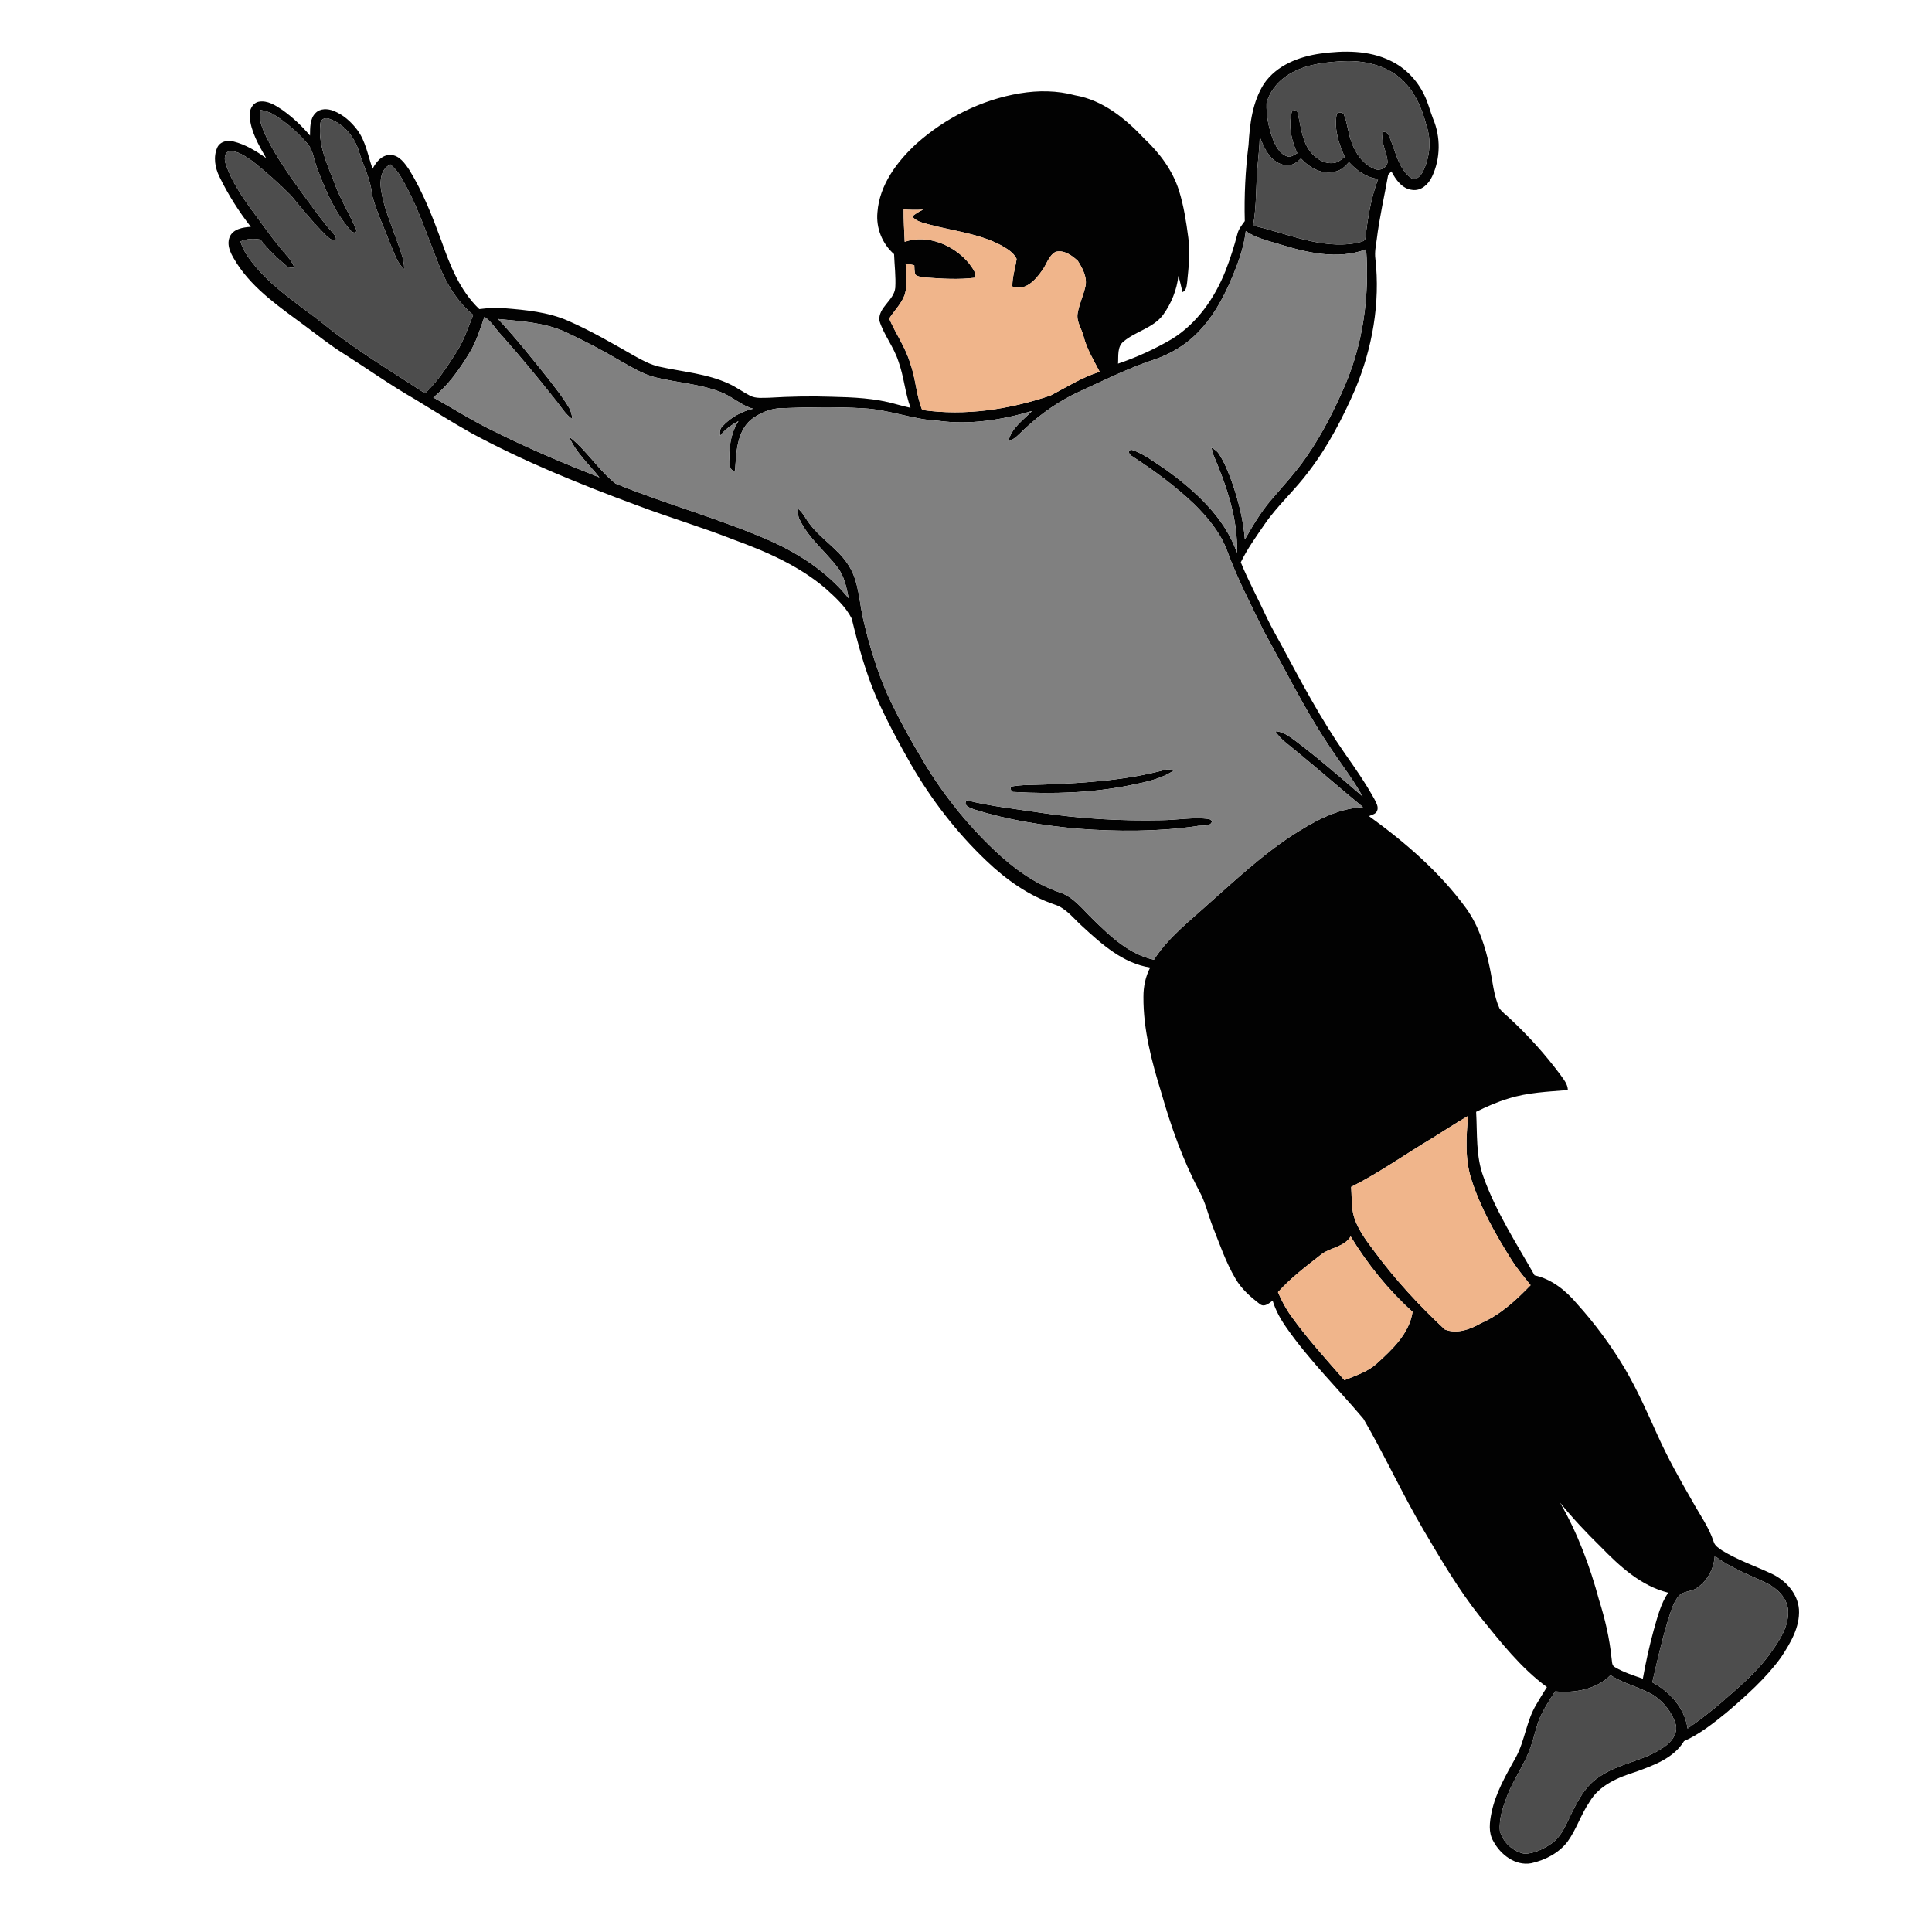<?xml version="1.0" encoding="UTF-8" ?>
<!DOCTYPE svg PUBLIC "-//W3C//DTD SVG 1.1//EN" "http://www.w3.org/Graphics/SVG/1.1/DTD/svg11.dtd">
<svg width="1000pt" height="1000pt" viewBox="0 0 1000 1000" version="1.1" xmlns="http://www.w3.org/2000/svg">
<g id="#020202ff">
<path fill="#020202" opacity="1.00" d=" M 683.52 27.72 C 695.58 26.09 708.45 25.96 719.64 31.41 C 727.28 34.99 733.42 41.40 737.10 48.95 C 739.11 52.92 740.14 57.28 741.74 61.42 C 745.77 70.86 745.63 82.09 741.24 91.38 C 739.44 95.30 735.63 98.97 730.99 98.29 C 725.71 97.73 722.45 92.99 720.18 88.68 C 719.76 89.13 718.94 90.03 718.52 90.48 C 716.54 101.66 713.96 112.75 712.59 124.04 C 712.13 127.32 711.45 130.62 711.90 133.95 C 714.49 156.86 710.31 180.25 701.48 201.44 C 695.01 216.27 687.52 230.78 677.68 243.68 C 670.54 253.43 661.32 261.47 654.49 271.46 C 650.15 277.82 645.58 284.07 642.23 291.05 C 646.17 300.73 651.19 309.91 655.57 319.39 C 658.09 324.74 661.05 329.86 663.88 335.05 C 673.91 353.75 683.92 372.53 696.06 389.96 C 701.49 397.66 706.86 405.43 711.42 413.68 C 712.28 415.55 713.76 417.70 712.73 419.79 C 712.05 421.48 710.01 421.67 708.58 422.42 C 727.32 435.98 745.15 451.33 758.86 470.12 C 765.37 479.19 768.83 490.05 771.09 500.87 C 772.59 507.90 773.12 515.28 776.12 521.90 C 777.60 524.02 779.80 525.52 781.65 527.32 C 791.19 536.17 799.91 545.90 807.68 556.34 C 809.36 558.72 811.44 561.12 811.52 564.21 C 801.24 565.04 790.78 565.46 780.87 568.57 C 775.04 570.29 769.48 572.78 764.04 575.47 C 764.69 586.74 763.81 598.41 767.84 609.17 C 774.30 627.27 784.85 643.47 794.28 660.10 C 803.17 662.08 810.47 667.96 816.22 674.80 C 825.51 685.08 833.78 696.27 840.88 708.16 C 847.46 719.32 852.66 731.20 857.99 742.98 C 863.25 754.70 869.57 765.91 875.97 777.04 C 879.77 783.93 884.50 790.41 886.97 797.95 C 887.58 800.14 889.67 801.35 891.43 802.57 C 899.57 807.58 908.70 810.64 917.31 814.71 C 924.42 818.14 930.52 824.88 931.14 833.01 C 931.69 842.24 926.70 850.51 921.81 857.92 C 913.90 868.81 903.75 877.79 893.57 886.49 C 886.73 892.05 879.72 897.62 871.63 901.23 C 866.34 909.98 856.12 913.65 847.00 916.99 C 837.78 919.88 827.80 923.91 822.72 932.70 C 818.27 939.20 815.95 946.92 811.32 953.30 C 806.76 959.22 799.73 962.82 792.55 964.41 C 784.35 965.91 776.63 959.95 772.96 953.03 C 770.26 948.49 771.04 943.02 772.03 938.11 C 774.18 927.83 779.54 918.67 784.59 909.60 C 789.32 900.92 790.05 890.66 795.22 882.20 C 796.97 879.17 798.80 876.18 800.69 873.24 C 787.12 863.28 776.67 849.83 766.13 836.86 C 755.01 822.87 745.94 807.41 736.89 792.04 C 725.76 773.21 716.72 753.23 705.70 734.35 C 692.43 718.62 677.64 704.09 665.84 687.16 C 662.82 682.87 660.24 678.24 658.72 673.20 C 656.90 674.55 654.47 676.78 652.18 675.04 C 647.25 671.31 642.48 667.09 639.39 661.66 C 634.47 653.31 631.34 644.08 627.80 635.11 C 625.31 628.88 623.96 622.20 620.65 616.32 C 612.18 600.28 606.09 583.11 601.13 565.69 C 596.14 549.57 591.73 532.97 591.84 515.97 C 591.82 510.72 592.89 505.49 595.33 500.81 C 581.34 498.63 570.39 488.85 560.36 479.61 C 555.73 475.55 551.93 470.07 545.80 468.17 C 532.41 463.59 520.68 455.25 510.53 445.53 C 495.15 430.89 482.06 413.92 471.46 395.53 C 465.07 384.37 459.04 372.99 453.74 361.27 C 448.04 348.06 444.24 334.11 440.85 320.16 C 437.73 313.99 432.46 309.23 427.39 304.65 C 413.56 292.81 396.62 285.47 379.68 279.29 C 363.17 272.81 346.16 267.77 329.58 261.50 C 300.37 250.69 271.37 239.00 243.95 224.16 C 233.96 218.58 224.32 212.42 214.54 206.50 C 201.98 199.29 190.17 190.87 177.95 183.11 C 171.04 178.83 164.71 173.72 158.18 168.89 C 145.31 159.31 131.49 150.09 122.61 136.39 C 120.12 132.41 117.00 127.62 118.83 122.76 C 120.60 118.45 125.73 117.66 129.83 117.40 C 123.53 109.34 118.02 100.63 113.56 91.42 C 111.29 86.83 110.33 81.25 112.43 76.42 C 113.82 73.29 117.73 72.31 120.81 73.22 C 127.02 74.74 132.56 78.17 137.74 81.79 C 133.88 75.06 129.73 67.98 129.21 60.06 C 128.98 56.93 130.65 53.30 133.98 52.63 C 138.47 51.83 142.58 54.51 146.14 56.89 C 151.45 60.68 156.25 65.18 160.46 70.17 C 160.55 66.16 160.29 61.45 163.40 58.42 C 165.84 56.00 169.68 56.19 172.66 57.38 C 177.57 59.30 181.67 62.94 184.83 67.11 C 189.31 73.01 190.40 80.53 192.85 87.35 C 194.67 83.80 197.69 80.14 202.05 80.17 C 206.69 80.29 209.59 84.56 211.92 88.04 C 218.90 99.44 223.79 111.96 228.39 124.46 C 232.89 137.27 238.03 150.43 248.09 159.99 C 252.34 159.46 256.64 159.14 260.92 159.52 C 272.13 160.43 283.59 161.48 294.01 166.03 C 305.99 171.28 317.32 177.90 328.67 184.38 C 332.66 186.59 336.74 188.78 341.23 189.79 C 353.31 192.48 366.00 193.36 377.36 198.66 C 381.17 200.41 384.55 202.94 388.28 204.85 C 391.29 206.37 394.79 205.89 398.05 205.87 C 408.83 205.23 419.65 204.99 430.45 205.37 C 441.60 205.63 452.92 206.08 463.71 209.19 C 466.22 209.89 468.75 210.51 471.29 211.10 C 468.44 203.27 467.87 194.84 465.01 187.01 C 462.66 179.60 457.50 173.44 455.18 166.03 C 454.41 159.07 462.73 155.59 463.39 148.97 C 463.74 143.16 462.99 137.34 462.77 131.54 C 456.64 126.20 453.37 118.00 454.16 109.90 C 455.20 95.72 464.26 83.65 474.39 74.32 C 489.37 60.98 508.07 51.59 527.91 48.30 C 537.36 46.73 547.16 46.79 556.45 49.33 C 570.79 51.79 582.57 61.40 592.27 71.72 C 600.19 79.16 606.95 88.18 610.25 98.65 C 612.71 106.56 613.99 114.79 615.06 122.99 C 616.15 130.68 615.22 138.44 614.46 146.11 C 614.17 147.98 614.10 150.34 612.05 151.19 C 611.37 148.38 610.78 145.55 609.93 142.79 C 609.12 150.05 606.26 157.12 601.98 163.02 C 596.86 169.78 587.97 171.43 581.67 176.67 C 578.12 179.35 578.98 184.34 578.69 188.23 C 588.37 184.94 597.72 180.67 606.54 175.50 C 619.56 167.45 628.68 154.35 634.27 140.31 C 636.73 134.02 638.80 127.58 640.49 121.05 C 641.11 118.52 642.79 116.48 644.30 114.42 C 643.94 101.24 644.62 88.03 646.25 74.94 C 646.88 64.05 648.27 52.67 654.27 43.29 C 660.84 33.73 672.43 29.27 683.52 27.72 M 669.34 37.25 C 662.86 40.52 657.38 46.31 655.56 53.44 C 655.36 59.84 656.65 66.28 658.93 72.26 C 660.34 75.75 662.36 79.57 666.14 80.90 C 668.08 81.74 669.82 80.07 671.47 79.28 C 668.47 72.81 666.78 65.39 668.53 58.33 C 668.66 56.77 671.41 56.65 671.60 58.22 C 673.29 64.69 673.67 71.74 677.48 77.46 C 680.23 81.50 684.87 84.86 689.97 84.40 C 692.38 84.28 694.23 82.61 696.04 81.21 C 693.06 74.55 690.58 67.25 691.75 59.86 C 691.87 57.85 695.03 57.62 695.65 59.39 C 697.48 63.89 697.75 68.86 699.50 73.41 C 701.56 79.26 705.46 85.00 711.40 87.39 C 714.10 88.66 717.68 87.06 718.20 84.03 C 718.04 78.73 714.36 73.63 715.87 68.32 C 718.66 67.92 719.12 71.04 720.03 72.97 C 722.59 79.56 724.22 87.33 730.06 91.90 C 732.82 93.94 735.49 90.96 736.60 88.58 C 740.16 81.30 740.96 72.55 738.30 64.84 C 735.97 55.95 732.20 47.02 725.18 40.81 C 717.32 33.80 706.38 31.29 696.06 31.63 C 686.96 32.06 677.55 32.98 669.34 37.25 M 134.82 56.89 C 133.50 61.84 135.93 66.65 137.93 71.04 C 143.65 82.49 151.21 92.88 158.74 103.19 C 163.01 108.91 167.08 114.80 171.88 120.09 C 172.83 121.27 174.25 122.39 173.86 124.10 C 171.86 124.86 170.33 123.21 168.96 122.03 C 162.39 115.58 156.56 108.43 150.74 101.32 C 144.40 94.91 137.65 88.89 130.56 83.33 C 127.11 81.01 123.41 78.19 119.10 78.17 C 115.85 78.67 115.99 82.69 116.92 85.06 C 120.70 96.21 128.06 105.62 134.95 114.99 C 139.34 121.19 144.01 127.18 148.96 132.94 C 150.40 134.55 151.49 136.42 152.38 138.38 C 150.72 138.87 149.08 138.53 147.87 137.28 C 143.10 133.29 138.59 128.94 134.79 124.00 C 131.31 123.40 127.73 123.47 124.48 124.97 C 125.97 130.35 129.60 134.74 133.09 138.96 C 142.80 150.09 155.31 158.16 166.85 167.19 C 183.50 180.80 202.04 191.80 219.98 203.57 C 226.56 197.44 231.47 189.79 236.26 182.24 C 240.09 176.29 242.31 169.53 244.93 163.00 C 236.89 156.32 231.23 147.27 227.39 137.64 C 221.02 121.92 215.96 105.51 207.11 90.92 C 205.80 88.69 203.99 86.82 202.08 85.09 C 197.15 87.38 196.54 93.38 197.23 98.15 C 198.46 106.78 202.02 114.83 204.87 123.00 C 206.67 128.35 209.18 133.61 209.24 139.36 C 205.47 136.06 204.15 131.07 202.19 126.66 C 198.94 118.06 194.87 109.71 192.54 100.80 C 191.95 92.85 188.02 85.82 185.76 78.30 C 183.49 70.89 178.02 64.14 170.58 61.54 C 168.54 60.63 165.95 61.49 165.83 63.98 C 164.51 74.50 169.12 84.51 172.87 94.08 C 175.88 102.79 180.94 110.60 184.49 119.06 C 184.45 121.50 181.84 120.05 181.16 118.92 C 173.20 109.73 168.37 98.37 164.17 87.09 C 162.39 82.77 162.22 77.62 158.89 74.06 C 154.08 68.53 148.53 63.61 142.34 59.68 C 140.09 58.16 137.45 57.43 134.82 56.89 M 652.05 70.80 C 651.93 75.54 651.45 80.25 651.01 84.97 C 649.93 95.55 650.55 106.26 648.60 116.76 C 666.15 120.68 683.55 129.10 701.94 125.81 C 703.64 125.23 706.69 125.32 706.78 122.96 C 707.93 112.68 709.65 102.34 713.33 92.63 C 707.29 91.94 702.21 88.31 698.24 83.91 C 696.29 86.10 694.06 88.31 691.04 88.82 C 684.33 90.55 677.73 86.82 673.34 81.99 C 671.00 84.53 667.54 86.49 664.02 85.23 C 657.36 83.47 654.29 76.67 652.05 70.80 M 467.73 108.42 C 467.66 114.01 468.04 119.58 468.28 125.15 C 480.25 121.11 493.91 126.91 501.64 136.41 C 503.08 138.58 505.41 140.90 504.80 143.73 C 496.23 144.83 487.52 144.25 478.92 143.63 C 477.18 143.41 475.29 143.29 473.84 142.18 C 473.21 140.63 473.37 138.91 473.24 137.28 C 471.74 136.97 470.24 136.66 468.75 136.35 C 468.94 141.74 469.88 147.31 468.27 152.57 C 466.59 157.27 462.86 160.76 460.24 164.90 C 463.59 172.76 468.72 179.80 471.13 188.07 C 473.98 195.92 474.21 204.43 477.32 212.21 C 499.62 215.43 522.53 211.92 543.74 204.73 C 552.08 200.39 560.12 195.25 569.19 192.44 C 566.12 186.45 562.50 180.62 560.84 174.03 C 559.83 170.01 556.97 166.31 557.82 161.98 C 558.61 157.48 560.58 153.31 561.65 148.89 C 563.07 143.99 560.48 139.04 557.88 135.02 C 554.84 132.23 550.68 129.15 546.32 130.37 C 542.63 132.48 541.72 137.06 539.21 140.24 C 535.86 145.05 530.49 150.89 523.99 148.26 C 523.91 143.39 525.55 138.77 526.20 134.00 C 524.59 130.63 521.16 128.68 518.04 126.90 C 506.53 120.83 493.38 119.56 480.99 116.22 C 477.86 115.31 474.32 114.75 472.18 112.03 C 473.90 110.57 475.82 109.39 477.88 108.49 C 474.50 108.72 471.11 108.65 467.73 108.42 M 644.80 119.61 C 643.70 129.51 639.85 138.81 635.86 147.86 C 631.83 156.63 626.87 165.14 620.07 172.06 C 613.73 178.57 605.73 183.37 597.12 186.22 C 584.10 190.52 571.81 196.71 559.35 202.38 C 548.56 207.23 538.76 214.09 530.15 222.18 C 527.64 224.58 525.28 227.31 521.92 228.51 C 523.36 221.65 529.57 217.50 534.16 212.75 C 518.46 217.39 501.86 220.03 485.52 217.78 C 472.45 217.15 460.11 212.01 447.05 211.35 C 433.03 210.52 418.97 210.74 404.95 211.26 C 398.94 211.22 393.10 213.78 388.44 217.44 C 381.24 224.02 381.10 234.50 380.48 243.51 C 378.40 244.25 377.74 241.47 377.67 239.96 C 377.06 232.41 378.08 224.45 382.23 217.95 C 378.63 219.90 375.27 222.29 372.73 225.53 C 372.49 223.88 372.50 222.06 373.79 220.81 C 378.00 216.19 383.71 212.95 389.80 211.56 C 383.64 209.89 378.99 205.18 373.07 202.96 C 362.31 198.71 350.60 198.11 339.44 195.38 C 332.87 193.76 327.07 190.12 321.22 186.86 C 312.03 181.46 302.62 176.43 292.94 171.97 C 281.95 166.86 269.66 166.29 257.79 165.12 C 267.02 174.99 275.45 185.56 283.86 196.12 C 287.48 200.84 291.23 205.51 294.30 210.62 C 295.52 212.52 296.00 214.75 296.28 216.97 C 292.65 214.49 290.46 210.61 287.75 207.27 C 278.63 195.76 269.29 184.43 259.54 173.46 C 256.54 170.35 254.39 166.41 250.74 163.97 C 248.52 170.43 246.51 177.04 242.88 182.89 C 237.77 191.28 231.97 199.49 224.28 205.72 C 235.17 211.83 245.73 218.56 257.05 223.88 C 274.36 232.56 292.26 239.97 310.25 247.11 C 304.84 240.26 297.98 234.21 294.57 226.03 C 303.62 232.99 309.65 243.19 318.59 250.30 C 345.03 261.08 372.77 268.50 398.93 280.04 C 414.25 286.95 428.67 296.49 439.27 309.70 C 438.19 304.06 437.01 298.18 433.41 293.53 C 427.04 285.24 418.44 278.53 413.88 268.91 C 412.93 267.21 413.08 265.24 413.16 263.38 C 415.69 265.44 417.00 268.50 418.98 271.03 C 424.93 279.02 434.00 284.15 439.30 292.70 C 444.69 301.22 444.68 311.67 446.95 321.21 C 449.94 333.83 453.71 346.32 458.81 358.26 C 464.50 370.82 471.22 382.89 478.30 394.71 C 488.35 411.43 500.66 426.78 514.83 440.19 C 524.49 449.36 535.49 457.40 548.17 461.81 C 555.73 464.15 560.44 470.83 565.93 476.05 C 574.88 484.82 584.59 494.04 597.27 496.76 C 604.81 484.99 616.07 476.52 626.24 467.20 C 639.72 455.27 652.95 442.91 668.00 432.94 C 679.34 425.57 691.65 418.46 705.50 417.78 C 693.90 408.28 682.66 398.35 671.06 388.86 C 667.20 385.62 662.86 382.77 660.05 378.48 C 664.11 378.59 667.38 381.19 670.52 383.46 C 682.52 392.54 693.91 402.41 705.30 412.25 C 699.94 402.68 693.09 394.07 687.15 384.87 C 674.82 366.28 664.97 346.22 654.17 326.73 C 647.61 313.18 640.58 299.82 635.37 285.66 C 631.95 276.01 625.27 267.98 618.08 260.88 C 608.28 251.52 597.28 243.51 585.95 236.11 C 584.35 235.46 583.30 232.67 585.92 232.85 C 592.24 234.97 597.55 239.26 603.11 242.83 C 618.59 254.02 633.76 267.62 640.27 286.13 C 640.80 268.40 634.79 251.26 627.93 235.18 C 627.58 234.04 627.29 232.88 627.07 231.71 C 628.52 232.54 630.02 233.45 630.91 234.93 C 633.84 239.37 635.77 244.37 637.60 249.34 C 640.95 259.00 643.56 268.99 644.34 279.22 C 648.39 272.17 652.52 265.09 657.83 258.90 C 664.13 251.47 670.84 244.37 676.32 236.29 C 684.33 224.76 690.66 212.14 696.24 199.28 C 705.66 177.24 708.86 152.85 707.11 129.04 C 692.35 134.65 676.20 130.74 661.70 126.24 C 655.89 124.53 649.88 123.06 644.80 119.61 M 741.79 588.81 C 727.59 597.22 714.15 606.93 699.37 614.33 C 699.68 618.85 699.49 623.44 700.35 627.92 C 702.03 635.39 706.78 641.59 711.28 647.59 C 722.09 662.27 734.51 675.72 747.83 688.14 C 754.16 690.67 761.12 688.03 766.73 684.80 C 776.69 680.44 784.76 672.93 792.23 665.21 C 788.80 660.83 785.16 656.59 782.21 651.85 C 774.02 638.81 766.34 625.25 761.61 610.53 C 758.15 599.91 758.91 588.57 759.87 577.62 C 753.71 581.14 747.81 585.07 741.79 588.81 M 683.52 649.58 C 675.86 655.60 667.98 661.51 661.48 668.82 C 663.36 673.28 665.65 677.57 668.51 681.49 C 676.84 693.08 686.47 703.65 695.87 714.38 C 701.70 711.96 707.96 710.08 712.71 705.69 C 720.72 698.42 729.44 690.25 731.15 679.01 C 718.62 667.69 707.87 654.39 699.10 639.98 C 695.65 645.63 688.30 645.62 683.52 649.58 M 807.48 777.76 C 816.54 793.50 822.94 810.63 827.66 828.12 C 830.73 837.87 833.08 847.87 834.11 858.06 C 834.46 859.73 834.06 862.06 835.93 862.96 C 840.41 865.62 845.43 867.19 850.33 868.91 C 851.82 860.50 853.66 852.14 855.92 843.90 C 857.84 837.20 859.51 830.24 863.43 824.37 C 849.34 820.86 838.33 810.69 828.49 800.57 C 821.09 793.34 813.99 785.81 807.48 777.76 M 887.53 805.31 C 887.18 811.97 883.67 818.48 878.02 822.10 C 875.08 824.03 870.76 823.44 868.57 826.49 C 866.03 829.73 864.93 833.78 863.68 837.63 C 860.26 848.53 857.79 859.68 855.23 870.80 C 864.36 875.57 872.04 884.25 873.49 894.70 C 879.55 890.46 885.44 885.97 891.06 881.14 C 900.30 873.05 909.89 865.07 916.92 854.86 C 921.53 848.50 926.16 841.19 925.48 832.99 C 924.74 826.86 919.87 822.15 914.58 819.50 C 905.44 815.05 895.64 811.60 887.53 805.31 M 833.59 867.07 C 826.31 874.53 814.95 876.43 804.95 875.45 C 802.59 878.99 800.35 882.62 798.34 886.37 C 795.29 891.96 794.47 898.39 792.22 904.30 C 789.26 913.14 783.56 920.70 780.18 929.37 C 777.93 935.18 775.80 941.38 776.34 947.70 C 777.88 953.55 783.10 958.40 789.05 959.51 C 794.15 959.45 798.97 956.99 803.11 954.18 C 808.66 950.22 810.89 943.55 813.84 937.72 C 817.28 930.96 821.12 923.89 827.73 919.73 C 837.73 912.64 850.60 911.61 860.69 904.66 C 864.86 902.10 868.90 897.22 867.20 892.04 C 865.31 886.23 861.23 881.22 856.29 877.71 C 849.15 873.29 840.65 871.71 833.59 867.07 Z" />
<path fill="#020202" opacity="1.00" d=" M 540.99 406.05 C 561.84 405.27 582.88 403.88 603.12 398.45 C 604.56 398.03 605.97 398.19 607.34 398.92 C 600.66 403.39 592.58 404.86 584.86 406.47 C 565.17 410.42 544.96 411.07 524.97 409.93 C 523.18 410.10 523.15 408.50 523.01 407.19 C 528.93 406.05 534.99 406.34 540.99 406.05 Z" />
<path fill="#020202" opacity="1.00" d=" M 500.42 414.25 C 513.05 417.41 526.04 418.74 538.90 420.71 C 559.44 423.84 580.27 424.96 601.03 424.54 C 609.32 424.47 617.63 422.86 625.90 423.91 C 626.28 424.16 627.05 424.67 627.44 424.92 C 626.62 428.39 621.76 426.87 619.12 427.65 C 598.90 430.52 578.39 430.47 558.05 428.95 C 539.80 427.29 521.53 424.46 504.02 418.90 C 502.09 418.25 498.17 416.72 500.42 414.25 Z" />
</g>
<g id="#4d4d4dff">
<path fill="#4d4d4d" opacity="1.00" d=" M 669.34 37.25 C 677.55 32.98 686.96 32.06 696.06 31.63 C 706.38 31.29 717.32 33.80 725.18 40.81 C 732.20 47.02 735.97 55.95 738.30 64.84 C 740.96 72.55 740.16 81.30 736.60 88.58 C 735.49 90.96 732.82 93.94 730.06 91.90 C 724.22 87.33 722.59 79.56 720.03 72.97 C 719.12 71.04 718.66 67.92 715.87 68.32 C 714.36 73.63 718.04 78.73 718.20 84.03 C 717.68 87.06 714.10 88.66 711.40 87.39 C 705.46 85.00 701.56 79.26 699.50 73.41 C 697.75 68.86 697.48 63.89 695.65 59.39 C 695.03 57.62 691.87 57.85 691.75 59.86 C 690.58 67.25 693.06 74.55 696.04 81.21 C 694.23 82.61 692.38 84.28 689.97 84.40 C 684.87 84.86 680.23 81.50 677.48 77.46 C 673.67 71.74 673.29 64.69 671.60 58.22 C 671.41 56.65 668.66 56.77 668.53 58.33 C 666.78 65.39 668.47 72.81 671.47 79.28 C 669.82 80.07 668.08 81.74 666.14 80.90 C 662.36 79.57 660.34 75.75 658.93 72.26 C 656.65 66.28 655.36 59.84 655.56 53.44 C 657.38 46.31 662.86 40.52 669.34 37.25 Z" />
<path fill="#4d4d4d" opacity="1.00" d=" M 134.82 56.89 C 137.45 57.43 140.09 58.16 142.34 59.68 C 148.53 63.61 154.08 68.53 158.89 74.06 C 162.22 77.62 162.39 82.77 164.17 87.09 C 168.37 98.37 173.20 109.73 181.16 118.92 C 181.84 120.05 184.45 121.50 184.49 119.06 C 180.94 110.60 175.88 102.79 172.87 94.08 C 169.12 84.51 164.51 74.50 165.83 63.98 C 165.95 61.49 168.54 60.63 170.58 61.54 C 178.02 64.14 183.49 70.89 185.76 78.30 C 188.02 85.82 191.95 92.85 192.54 100.80 C 194.87 109.71 198.94 118.06 202.19 126.66 C 204.15 131.07 205.47 136.06 209.24 139.36 C 209.18 133.61 206.67 128.35 204.87 123.00 C 202.02 114.83 198.46 106.78 197.23 98.15 C 196.54 93.38 197.15 87.38 202.08 85.09 C 203.99 86.82 205.80 88.69 207.11 90.92 C 215.96 105.51 221.02 121.92 227.39 137.64 C 231.23 147.27 236.89 156.32 244.93 163.00 C 242.31 169.53 240.09 176.29 236.26 182.24 C 231.47 189.79 226.56 197.44 219.98 203.57 C 202.04 191.80 183.50 180.80 166.85 167.19 C 155.31 158.16 142.80 150.09 133.09 138.96 C 129.60 134.74 125.97 130.35 124.48 124.97 C 127.73 123.47 131.31 123.40 134.79 124.00 C 138.59 128.94 143.10 133.29 147.87 137.28 C 149.08 138.53 150.72 138.87 152.38 138.38 C 151.49 136.42 150.40 134.55 148.96 132.94 C 144.01 127.18 139.34 121.19 134.95 114.99 C 128.06 105.62 120.70 96.21 116.92 85.06 C 115.99 82.69 115.85 78.67 119.10 78.17 C 123.41 78.19 127.11 81.01 130.56 83.33 C 137.65 88.89 144.40 94.91 150.74 101.32 C 156.56 108.43 162.39 115.58 168.96 122.03 C 170.33 123.21 171.86 124.86 173.86 124.10 C 174.25 122.39 172.83 121.27 171.88 120.09 C 167.08 114.80 163.01 108.91 158.74 103.19 C 151.21 92.88 143.65 82.49 137.93 71.04 C 135.93 66.65 133.50 61.84 134.82 56.89 Z" />
<path fill="#4d4d4d" opacity="1.00" d=" M 652.05 70.80 C 654.29 76.67 657.36 83.47 664.02 85.23 C 667.54 86.49 671.00 84.53 673.34 81.99 C 677.73 86.82 684.33 90.55 691.04 88.82 C 694.06 88.31 696.29 86.10 698.24 83.91 C 702.21 88.31 707.29 91.94 713.33 92.63 C 709.65 102.34 707.93 112.68 706.78 122.96 C 706.69 125.32 703.64 125.23 701.94 125.81 C 683.55 129.10 666.15 120.68 648.60 116.76 C 650.55 106.26 649.93 95.55 651.01 84.97 C 651.45 80.25 651.93 75.54 652.05 70.80 Z" />
<path fill="#4d4d4d" opacity="1.00" d=" M 887.53 805.31 C 895.64 811.60 905.44 815.05 914.58 819.50 C 919.87 822.15 924.74 826.86 925.48 832.99 C 926.16 841.19 921.53 848.50 916.92 854.86 C 909.89 865.07 900.30 873.05 891.06 881.14 C 885.44 885.97 879.55 890.46 873.49 894.70 C 872.04 884.25 864.36 875.57 855.23 870.80 C 857.79 859.68 860.26 848.53 863.68 837.63 C 864.93 833.78 866.03 829.73 868.57 826.49 C 870.76 823.44 875.08 824.03 878.02 822.10 C 883.67 818.48 887.18 811.97 887.53 805.31 Z" />
<path fill="#4d4d4d" opacity="1.00" d=" M 833.59 867.07 C 840.65 871.71 849.15 873.29 856.29 877.71 C 861.23 881.22 865.31 886.23 867.20 892.04 C 868.90 897.22 864.86 902.10 860.69 904.66 C 850.60 911.61 837.73 912.64 827.73 919.73 C 821.12 923.89 817.28 930.96 813.84 937.72 C 810.89 943.55 808.66 950.22 803.11 954.18 C 798.97 956.99 794.15 959.45 789.05 959.51 C 783.10 958.40 777.88 953.55 776.34 947.70 C 775.80 941.38 777.93 935.18 780.18 929.37 C 783.56 920.70 789.26 913.14 792.22 904.30 C 794.47 898.39 795.29 891.96 798.34 886.37 C 800.35 882.62 802.59 878.99 804.95 875.45 C 814.95 876.43 826.31 874.53 833.59 867.07 Z" />
</g>
<g id="#f0b58bff">
<path fill="#f0b58b" opacity="1.00" d=" M 467.73 108.42 C 471.11 108.65 474.50 108.72 477.88 108.49 C 475.82 109.39 473.90 110.57 472.18 112.03 C 474.32 114.75 477.86 115.31 480.99 116.22 C 493.38 119.56 506.53 120.83 518.04 126.90 C 521.16 128.68 524.59 130.63 526.20 134.00 C 525.55 138.77 523.91 143.39 523.99 148.26 C 530.49 150.89 535.86 145.05 539.21 140.24 C 541.72 137.06 542.63 132.48 546.32 130.37 C 550.68 129.15 554.84 132.23 557.88 135.02 C 560.48 139.04 563.07 143.99 561.65 148.89 C 560.58 153.31 558.61 157.48 557.82 161.98 C 556.97 166.31 559.83 170.01 560.84 174.03 C 562.50 180.62 566.12 186.45 569.19 192.44 C 560.12 195.25 552.08 200.39 543.74 204.73 C 522.53 211.92 499.62 215.43 477.32 212.21 C 474.21 204.43 473.98 195.92 471.13 188.07 C 468.72 179.80 463.59 172.76 460.24 164.90 C 462.86 160.76 466.59 157.27 468.27 152.57 C 469.88 147.31 468.94 141.74 468.75 136.35 C 470.24 136.66 471.74 136.97 473.24 137.28 C 473.37 138.91 473.21 140.63 473.84 142.18 C 475.29 143.29 477.18 143.41 478.92 143.63 C 487.52 144.25 496.23 144.83 504.80 143.73 C 505.41 140.90 503.08 138.58 501.64 136.41 C 493.91 126.91 480.25 121.11 468.28 125.15 C 468.04 119.58 467.66 114.01 467.73 108.42 Z" />
<path fill="#f0b58b" opacity="1.00" d=" M 741.79 588.81 C 747.81 585.07 753.71 581.14 759.87 577.62 C 758.91 588.57 758.15 599.91 761.61 610.53 C 766.34 625.25 774.02 638.81 782.21 651.85 C 785.16 656.59 788.80 660.83 792.23 665.21 C 784.76 672.93 776.69 680.44 766.73 684.80 C 761.12 688.03 754.16 690.67 747.83 688.14 C 734.51 675.72 722.09 662.27 711.28 647.59 C 706.78 641.59 702.03 635.39 700.35 627.92 C 699.49 623.44 699.68 618.85 699.37 614.33 C 714.15 606.93 727.59 597.22 741.79 588.81 Z" />
<path fill="#f0b58b" opacity="1.00" d=" M 683.52 649.58 C 688.30 645.62 695.65 645.63 699.10 639.98 C 707.87 654.39 718.62 667.69 731.15 679.01 C 729.44 690.25 720.72 698.42 712.71 705.69 C 707.96 710.08 701.70 711.96 695.87 714.38 C 686.47 703.65 676.84 693.08 668.51 681.49 C 665.65 677.57 663.36 673.28 661.48 668.82 C 667.98 661.51 675.86 655.60 683.52 649.58 Z" />
</g>
<g id="#f35e11ff">
<path fill="grey" opacity="1.00" d=" M 644.80 119.61 C 649.88 123.06 655.89 124.53 661.70 126.24 C 676.20 130.74 692.35 134.65 707.11 129.04 C 708.86 152.85 705.66 177.24 696.24 199.28 C 690.66 212.14 684.33 224.76 676.32 236.29 C 670.84 244.37 664.13 251.47 657.83 258.90 C 652.52 265.09 648.39 272.17 644.34 279.22 C 643.56 268.99 640.95 259.00 637.60 249.34 C 635.77 244.37 633.84 239.37 630.91 234.93 C 630.02 233.45 628.52 232.54 627.07 231.71 C 627.29 232.88 627.58 234.04 627.93 235.18 C 634.79 251.26 640.80 268.40 640.27 286.13 C 633.76 267.62 618.59 254.02 603.11 242.83 C 597.55 239.26 592.24 234.97 585.92 232.85 C 583.30 232.67 584.35 235.46 585.95 236.11 C 597.28 243.51 608.28 251.52 618.08 260.88 C 625.27 267.98 631.95 276.01 635.37 285.66 C 640.58 299.82 647.61 313.18 654.17 326.73 C 664.97 346.22 674.82 366.28 687.15 384.87 C 693.09 394.07 699.94 402.68 705.30 412.25 C 693.91 402.41 682.52 392.54 670.52 383.46 C 667.38 381.19 664.11 378.59 660.05 378.48 C 662.86 382.77 667.20 385.62 671.06 388.86 C 682.66 398.35 693.90 408.28 705.50 417.78 C 691.65 418.46 679.34 425.57 668.00 432.94 C 652.95 442.91 639.72 455.27 626.24 467.20 C 616.07 476.52 604.81 484.99 597.27 496.76 C 584.59 494.04 574.88 484.82 565.93 476.05 C 560.44 470.83 555.73 464.15 548.17 461.81 C 535.49 457.40 524.49 449.36 514.83 440.19 C 500.66 426.78 488.35 411.43 478.30 394.71 C 471.22 382.89 464.50 370.82 458.81 358.26 C 453.71 346.32 449.94 333.83 446.95 321.21 C 444.68 311.67 444.69 301.22 439.30 292.70 C 434.00 284.15 424.93 279.02 418.98 271.03 C 417.00 268.50 415.69 265.44 413.16 263.38 C 413.08 265.24 412.93 267.21 413.88 268.91 C 418.44 278.53 427.04 285.24 433.41 293.53 C 437.01 298.18 438.19 304.06 439.27 309.70 C 428.67 296.49 414.25 286.95 398.93 280.04 C 372.77 268.50 345.03 261.08 318.59 250.30 C 309.65 243.19 303.62 232.99 294.57 226.03 C 297.98 234.21 304.84 240.26 310.25 247.11 C 292.26 239.97 274.36 232.56 257.05 223.88 C 245.73 218.56 235.17 211.83 224.28 205.72 C 231.97 199.49 237.77 191.28 242.88 182.89 C 246.51 177.04 248.52 170.43 250.74 163.97 C 254.39 166.41 256.54 170.35 259.54 173.46 C 269.29 184.43 278.63 195.76 287.75 207.27 C 290.46 210.61 292.65 214.49 296.28 216.97 C 296.00 214.75 295.52 212.52 294.30 210.62 C 291.23 205.51 287.48 200.84 283.86 196.12 C 275.45 185.56 267.02 174.99 257.79 165.12 C 269.66 166.29 281.95 166.86 292.94 171.97 C 302.62 176.43 312.03 181.46 321.22 186.86 C 327.07 190.12 332.87 193.76 339.44 195.38 C 350.60 198.11 362.31 198.71 373.07 202.96 C 378.99 205.18 383.64 209.89 389.80 211.56 C 383.71 212.95 378.00 216.19 373.79 220.81 C 372.50 222.06 372.49 223.88 372.73 225.53 C 375.27 222.29 378.63 219.90 382.23 217.95 C 378.08 224.45 377.06 232.41 377.67 239.96 C 377.74 241.47 378.40 244.25 380.48 243.51 C 381.10 234.50 381.24 224.02 388.44 217.44 C 393.10 213.78 398.94 211.22 404.95 211.26 C 418.97 210.74 433.03 210.52 447.05 211.35 C 460.11 212.01 472.45 217.15 485.52 217.78 C 501.86 220.03 518.46 217.39 534.16 212.75 C 529.57 217.50 523.36 221.65 521.92 228.51 C 525.28 227.31 527.64 224.58 530.15 222.18 C 538.76 214.09 548.56 207.23 559.35 202.38 C 571.81 196.71 584.10 190.52 597.12 186.22 C 605.73 183.37 613.73 178.57 620.07 172.06 C 626.87 165.14 631.83 156.63 635.86 147.86 C 639.85 138.81 643.70 129.51 644.80 119.61 M 540.99 406.05 C 534.99 406.34 528.93 406.05 523.01 407.19 C 523.15 408.50 523.18 410.10 524.97 409.93 C 544.96 411.07 565.17 410.42 584.86 406.47 C 592.58 404.86 600.66 403.39 607.34 398.92 C 605.97 398.19 604.56 398.03 603.12 398.45 C 582.88 403.88 561.84 405.27 540.99 406.05 M 500.42 414.25 C 498.17 416.72 502.09 418.25 504.02 418.90 C 521.53 424.46 539.80 427.29 558.05 428.95 C 578.39 430.47 598.90 430.52 619.12 427.65 C 621.76 426.87 626.62 428.39 627.44 424.92 C 627.05 424.67 626.28 424.16 625.90 423.91 C 617.63 422.86 609.32 424.47 601.03 424.54 C 580.27 424.96 559.44 423.84 538.90 420.71 C 526.04 418.74 513.05 417.41 500.42 414.25 Z" />
</g>
</svg>
